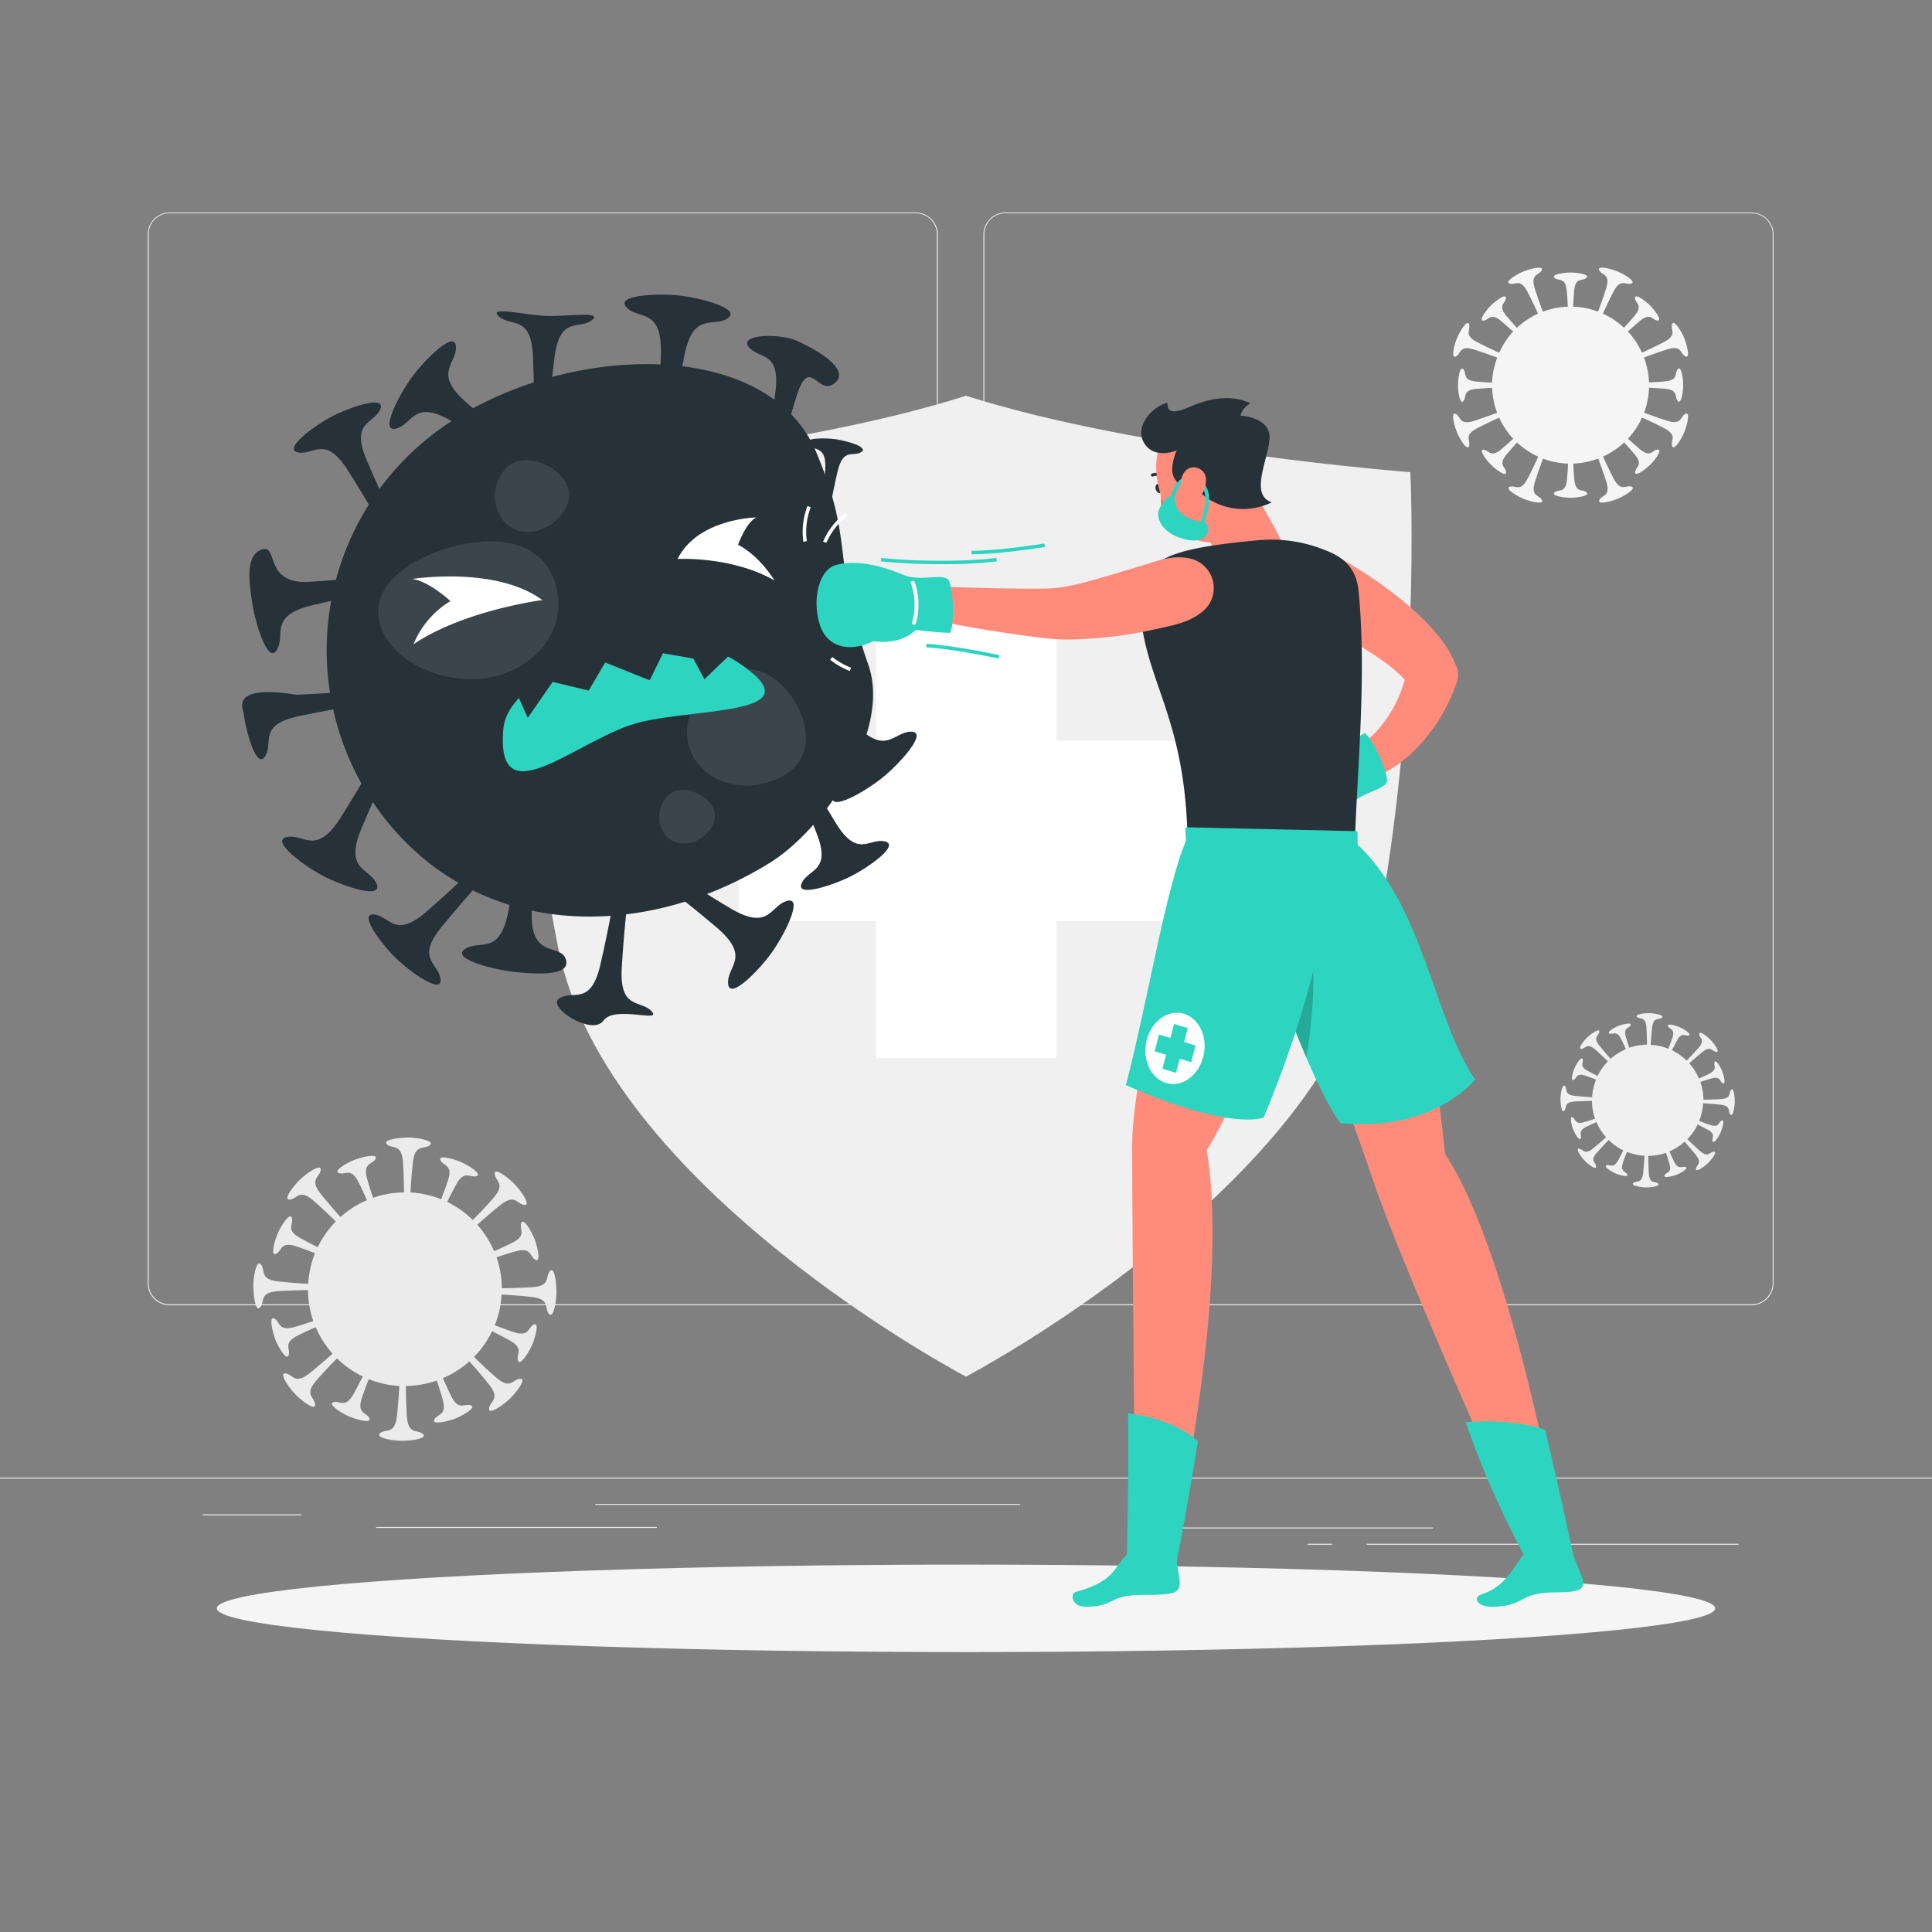 <svg xmlns="http://www.w3.org/2000/svg" viewBox="0 0 500 500"><rect x="0" y="0" width="500" height="500" fill="#808080" stroke="none"/><g id="freepik--background-complete--inject-4"><rect y="382.4" width="500" height="0.25" style="fill:#ebebeb"></rect><rect x="52.46" y="391.92" width="25.54" height="0.25" style="fill:#ebebeb"></rect><rect x="154.06" y="389.21" width="109.94" height="0.25" style="fill:#ebebeb"></rect><rect x="97.33" y="395.18" width="72.67" height="0.25" style="fill:#ebebeb"></rect><rect x="353.66" y="399.53" width="96.25" height="0.25" style="fill:#ebebeb"></rect><rect x="338.42" y="399.53" width="6.33" height="0.25" style="fill:#ebebeb"></rect><rect x="301.22" y="395.31" width="69.67" height="0.25" style="fill:#ebebeb"></rect><path d="M237,337.8H43.91a5.71,5.71,0,0,1-5.7-5.71V60.66A5.71,5.71,0,0,1,43.91,55H237a5.71,5.71,0,0,1,5.71,5.71V332.09A5.71,5.71,0,0,1,237,337.8ZM43.91,55.2a5.46,5.46,0,0,0-5.45,5.46V332.09a5.46,5.46,0,0,0,5.45,5.46H237a5.47,5.47,0,0,0,5.46-5.46V60.66A5.47,5.47,0,0,0,237,55.2Z" style="fill:#ebebeb"></path><path d="M453.31,337.8H260.21a5.72,5.72,0,0,1-5.71-5.71V60.66A5.72,5.72,0,0,1,260.21,55h193.1A5.71,5.71,0,0,1,459,60.66V332.09A5.71,5.71,0,0,1,453.31,337.8Zm5.46-115V60.66a5.47,5.47,0,0,0-5.46-5.46H260.21a5.47,5.47,0,0,0-5.46,5.46V332.09a5.47,5.47,0,0,0,5.46,5.46h193.1a5.47,5.47,0,0,0,5.46-5.46V222.79" style="fill:#ebebeb"></path><path d="M365,122.2s-69.47-5.27-115-19.78c-45.5,14.51-115,19.78-115,19.78S132,183.52,144.5,245.5,250,356.27,250,356.27s93-48.79,105.5-110.77S365,122.2,365,122.2Z" style="fill:#f0f0f0"></path><rect x="226.67" y="156.29" width="46.66" height="117.54" style="fill:#fff"></rect><rect x="226.67" y="156.29" width="46.66" height="117.54" transform="translate(465.06 -34.94) rotate(90)" style="fill:#fff"></rect><path d="M410.57,127.39c-1.1-.9-2.83.32-3.15-3.42-.12-1.45-.21-2.84-.26-4a20.17,20.17,0,0,0,6.45-1.29c.51,1.33,1.3,3.51,2.07,5.91,1.25,3.9-1,3.4-1.74,4.77s3,.43,4.72-.28,5-2.69,3.54-3.15-2.73,1.51-4.61-2.13c-1.16-2.24-2.14-4.34-2.73-5.64a20.64,20.64,0,0,0,5.48-3.65c.78.85,1.7,1.89,2.64,3,2.43,2.87.34,3.23.2,4.65s2.7-.7,3.9-1.89,3.31-4,1.89-3.9-1.78,2.23-4.65-.19c-1.12-1-2.16-1.87-3-2.65a20.24,20.24,0,0,0,3.64-5.47c1.3.58,3.41,1.56,5.65,2.71,3.64,1.88,1.68,3.12,2.14,4.61s2.43-1.83,3.14-3.54,1.65-5.46.28-4.73-.87,3-4.78,1.75c-2.39-.76-4.58-1.56-5.91-2.06a20.33,20.33,0,0,0,1.29-6.45c1.15.05,2.54.13,4,.25,3.74.32,2.52,2.05,3.42,3.15s1.42-2.4,1.42-4.09-.52-5.2-1.42-4.1.31,2.84-3.43,3.15c-1.45.13-2.84.21-4,.26a20.24,20.24,0,0,0-1.3-6.45c1.34-.5,3.52-1.3,5.91-2.07,3.91-1.24,3.4,1,4.78,1.75s.42-3-.29-4.73-2.69-5-3.14-3.53,1.5,2.72-2.14,4.61c-2.23,1.15-4.34,2.13-5.64,2.72a20.2,20.2,0,0,0-3.65-5.47c.86-.78,1.89-1.7,3-2.65,2.86-2.42,3.23-.33,4.64-.2s-.69-2.7-1.89-3.89-4-3.31-3.9-1.89,2.23,1.78-.19,4.65c-.94,1.12-1.87,2.15-2.65,3a20.35,20.35,0,0,0-5.47-3.65c.59-1.3,1.56-3.41,2.72-5.64,1.87-3.64,3.11-1.69,4.6-2.14s-1.83-2.44-3.54-3.14-5.46-1.66-4.72-.28,3,.86,1.75,4.77c-.76,2.4-1.56,4.58-2.07,5.91a20.32,20.32,0,0,0-6.45-1.28c.06-1.16.14-2.54.26-4,.31-3.74,2-2.52,3.15-3.43s-2.41-1.41-4.1-1.41-5.2.51-4.09,1.42,2.83-.32,3.15,3.42c.12,1.45.2,2.84.26,4a20.17,20.17,0,0,0-6.45,1.29c-.51-1.33-1.31-3.51-2.07-5.91-1.25-3.9,1-3.4,1.74-4.77s-3-.43-4.72.28-5,2.69-3.54,3.15,2.73-1.51,4.61,2.13c1.16,2.24,2.14,4.34,2.72,5.64a20.76,20.76,0,0,0-5.47,3.65c-.78-.85-1.7-1.89-2.64-3-2.43-2.87-.34-3.23-.2-4.65s-2.7.7-3.9,1.89-3.31,4-1.89,3.9,1.78-2.23,4.65.19c1.12,1,2.16,1.87,3,2.65A20.24,20.24,0,0,0,388,91.29c-1.3-.58-3.41-1.56-5.65-2.71-3.64-1.88-1.69-3.12-2.14-4.61s-2.43,1.83-3.14,3.54-1.65,5.46-.28,4.73.87-3,4.77-1.75c2.4.76,4.58,1.56,5.92,2.06A20.06,20.06,0,0,0,386.16,99c-1.15,0-2.54-.13-4-.25-3.74-.32-2.52-2-3.42-3.15s-1.42,2.4-1.42,4.09.52,5.2,1.42,4.1-.32-2.84,3.42-3.15c1.46-.13,2.85-.21,4-.26a20.24,20.24,0,0,0,1.3,6.45c-1.34.5-3.52,1.3-5.91,2.07-3.91,1.24-3.4-1-4.78-1.75s-.42,3,.29,4.73,2.69,5,3.14,3.53-1.5-2.72,2.14-4.61c2.23-1.15,4.34-2.13,5.64-2.72a20,20,0,0,0,3.65,5.47c-.86.78-1.89,1.7-3,2.65-2.86,2.42-3.23.33-4.65.2s.7,2.7,1.9,3.89,4,3.31,3.9,1.89-2.23-1.78.19-4.65c.94-1.12,1.87-2.15,2.64-3a20.41,20.41,0,0,0,5.48,3.65c-.59,1.3-1.56,3.41-2.72,5.64-1.88,3.65-3.12,1.69-4.61,2.14s1.84,2.44,3.55,3.14,5.46,1.66,4.72.28-3-.86-1.75-4.77c.76-2.4,1.56-4.58,2.06-5.91a20.43,20.43,0,0,0,6.45,1.28c0,1.16-.13,2.54-.25,4-.31,3.74-2,2.52-3.15,3.43s2.41,1.41,4.1,1.41S411.67,128.3,410.57,127.39Z" style="fill:#f5f5f5"></path><path d="M142.3,329c-1.25,1.46.34,3.83-4.71,4.13-3.09.19-6,.25-7.71.26a25,25,0,0,0-1.38-8c1.34-.45,3-1,4.69-1.48,4.45-1.3,3.81,1.24,5.35,2.1s.56-3.39-.2-5.34-2.9-5.75-3.45-4.08,1.62,3.12-2.54,5.15c-1.62.79-3.17,1.49-4.47,2.07a25.31,25.31,0,0,0-4.36-6.86c1.31-1.17,3.46-3.06,5.87-5,3.94-3.18,4.36-.35,6.27-.12s-.85-3.66-2.43-5.31-5.34-4.6-5.19-2.68,2.94,2.47-.41,6.26c-2,2.32-4,4.37-5.27,5.63a25.07,25.07,0,0,0-6.64-4.68c.63-1.27,1.41-2.79,2.27-4.37,2.22-4.06,3.57-1.82,5.27-2.29s-2-2.8-3.92-3.64-6.12-2-5.33-.45,3.36,1.06,1.85,5.44c-.59,1.7-1.18,3.3-1.7,4.62a25.17,25.17,0,0,0-7.93-1.76c.1-1.76.28-4.61.62-7.68.54-5,2.83-3.34,4.35-4.52s-3.19-2-5.47-2-7,.53-5.57,1.78,3.83-.33,4.14,4.72c.19,3.08.24,5.94.25,7.7a24.94,24.94,0,0,0-8,1.39c-.45-1.35-1-3-1.48-4.7-1.3-4.44,1.23-3.81,2.1-5.34s-3.4-.56-5.35.19-5.75,2.9-4.08,3.46,3.13-1.63,5.15,2.53c.79,1.62,1.5,3.17,2.07,4.48a25,25,0,0,0-6.85,4.35c-1.18-1.31-3.06-3.46-5-5.86-3.18-3.94-.35-4.37-.12-6.28s-3.66.86-5.31,2.43-4.59,5.34-2.68,5.2,2.48-3,6.27.41c2.31,2,4.37,4,5.62,5.26a25.25,25.25,0,0,0-4.67,6.65c-1.28-.64-2.8-1.42-4.37-2.28-4.07-2.22-1.83-3.57-2.3-5.26s-2.8,2-3.64,3.91-2,6.12-.44,5.33,1.06-3.36,5.43-1.85c1.7.59,3.3,1.19,4.62,1.7a25.17,25.17,0,0,0-1.76,7.93c-1.76-.09-4.61-.28-7.68-.61-5-.54-3.33-2.84-4.52-4.36s-2,3.2-2,5.48.53,7,1.78,5.56S67,334.45,72,334.15c3.09-.19,5.94-.25,7.71-.26a24.77,24.77,0,0,0,1.38,8c-1.35.45-3,1-4.69,1.48-4.45,1.3-3.82-1.24-5.35-2.1s-.56,3.39.19,5.34,2.91,5.75,3.46,4.08-1.63-3.12,2.54-5.15c1.61-.79,3.17-1.49,4.47-2.07a25.07,25.07,0,0,0,4.36,6.86c-1.31,1.17-3.46,3.06-5.87,5-3.94,3.18-4.36.35-6.27.12s.85,3.66,2.43,5.31,5.33,4.6,5.19,2.68-2.95-2.47.41-6.26c2-2.31,4-4.37,5.27-5.63a25.07,25.07,0,0,0,6.64,4.68c-.63,1.27-1.41,2.79-2.28,4.37-2.22,4.06-3.56,1.82-5.26,2.29s2,2.8,3.92,3.64,6.12,2,5.32.45-3.35-1.06-1.84-5.44c.58-1.7,1.18-3.29,1.7-4.62a25,25,0,0,0,7.93,1.76c-.1,1.76-.29,4.61-.62,7.68-.54,5-2.84,3.34-4.35,4.52s3.19,2,5.47,2,7-.52,5.57-1.78-3.84.33-4.14-4.72c-.19-3.08-.24-5.94-.26-7.7a25,25,0,0,0,8-1.39c.45,1.35,1,3,1.48,4.7,1.3,4.44-1.24,3.81-2.1,5.34s3.4.56,5.34-.19,5.76-2.9,4.08-3.46-3.12,1.63-5.15-2.53c-.78-1.62-1.49-3.17-2.06-4.48a25,25,0,0,0,6.85-4.35c1.18,1.31,3.06,3.46,5,5.86,3.17,3.94.35,4.37.11,6.28s3.67-.86,5.32-2.43,4.59-5.34,2.67-5.2-2.47,2.95-6.26-.41c-2.31-2-4.37-4-5.62-5.26a25.25,25.25,0,0,0,4.67-6.65c1.27.64,2.79,1.42,4.37,2.28,4.06,2.22,1.82,3.57,2.3,5.26s2.79-2,3.64-3.91,2-6.12.44-5.33-1.06,3.36-5.44,1.85c-1.69-.59-3.29-1.19-4.62-1.7a24.63,24.63,0,0,0,1.76-7.93c1.76.09,4.61.28,7.69.61,5,.55,3.33,2.84,4.51,4.36s2-3.2,2-5.48S143.56,327.54,142.3,329Z" style="fill:#ebebeb"></path><path d="M448,282.07c-.72.83.19,2.2-2.71,2.37-1.78.11-3.43.14-4.44.15a14.62,14.62,0,0,0-.8-4.6c.78-.26,1.71-.56,2.71-.85,2.56-.75,2.19.71,3.07,1.2s.33-1.95-.11-3.07-1.67-3.3-2-2.34.93,1.79-1.46,3c-.94.45-1.83.86-2.58,1.19a14.51,14.51,0,0,0-2.51-3.94c.76-.67,2-1.76,3.38-2.88,2.27-1.82,2.51-.2,3.61-.06s-.49-2.11-1.4-3.06-3.06-2.64-3-1.54,1.69,1.43-.24,3.6c-1.18,1.34-2.32,2.53-3,3.25a14.49,14.49,0,0,0-3.82-2.69c.37-.74.82-1.61,1.31-2.52,1.28-2.34,2.06-1.05,3-1.32s-1.15-1.61-2.25-2.09-3.52-1.16-3.06-.26,1.93.61,1.06,3.13c-.34,1-.69,1.9-1,2.67a14.37,14.37,0,0,0-4.56-1c.06-1,.17-2.65.36-4.43.31-2.89,1.63-1.91,2.5-2.59s-1.84-1.14-3.15-1.18-4,.31-3.2,1,2.21-.19,2.38,2.71c.11,1.78.14,3.43.15,4.44a14.62,14.62,0,0,0-4.6.8c-.26-.78-.56-1.72-.85-2.71-.75-2.56.71-2.19,1.2-3.08s-1.95-.32-3.07.11-3.31,1.67-2.34,2,1.79-.93,3,1.46c.45.93.86,1.83,1.19,2.58a14.56,14.56,0,0,0-3.94,2.5c-.67-.75-1.76-2-2.88-3.38-1.82-2.26-.2-2.51-.06-3.6s-2.11.49-3.06,1.39-2.64,3.07-1.54,3,1.42-1.69,3.6.23c1.34,1.19,2.52,2.33,3.24,3a14.33,14.33,0,0,0-2.68,3.81c-.74-.36-1.61-.81-2.52-1.31-2.34-1.27-1.05-2-1.32-3s-1.61,1.15-2.1,2.25-1.15,3.52-.25,3.06.61-1.93,3.13-1.06c1,.34,1.9.68,2.66,1a14.36,14.36,0,0,0-1,4.55c-1-.05-2.65-.16-4.43-.35-2.89-.31-1.91-1.63-2.59-2.5s-1.15,1.83-1.18,3.14.31,4,1,3.2-.2-2.2,2.71-2.38c1.78-.1,3.43-.13,4.44-.14a14.07,14.07,0,0,0,.8,4.6c-.78.26-1.72.56-2.72.85-2.55.75-2.19-.71-3.07-1.21s-.32,2,.11,3.08,1.67,3.3,2,2.34-.94-1.79,1.46-3c.93-.45,1.83-.86,2.58-1.19a14.51,14.51,0,0,0,2.5,3.93c-.75.68-2,1.77-3.38,2.89-2.26,1.82-2.51.2-3.6.06s.49,2.11,1.39,3.06,3.07,2.64,3,1.53-1.7-1.42.23-3.59c1.19-1.34,2.33-2.53,3-3.25a14.44,14.44,0,0,0,3.81,2.69c-.36.73-.81,1.61-1.31,2.52-1.28,2.34-2.05,1-3,1.32s1.15,1.61,2.25,2.09,3.51,1.16,3.06.26-1.93-.61-1.06-3.13c.34-1,.68-1.9,1-2.67a14.65,14.65,0,0,0,4.55,1c-.05,1-.16,2.65-.35,4.42-.31,2.9-1.63,1.92-2.5,2.6s1.83,1.14,3.14,1.17,4-.3,3.2-1-2.2.19-2.38-2.71c-.1-1.78-.14-3.43-.14-4.44a14.55,14.55,0,0,0,4.59-.8c.26.78.57,1.72.86,2.71.75,2.56-.71,2.19-1.21,3.07s1.95.33,3.07-.11,3.31-1.67,2.35-2-1.8.93-3-1.46c-.46-.93-.86-1.83-1.19-2.58a14.31,14.31,0,0,0,3.93-2.51c.68.76,1.76,2,2.88,3.39,1.83,2.26.2,2.5.07,3.6s2.1-.49,3.05-1.39,2.64-3.07,1.54-3-1.42,1.69-3.6-.24c-1.33-1.18-2.52-2.32-3.24-3a14.49,14.49,0,0,0,2.69-3.82c.73.37,1.61.82,2.52,1.32,2.33,1.27,1.05,2.05,1.32,3s1.61-1.15,2.09-2.25,1.16-3.52.26-3.06-.61,1.93-3.13,1.06c-1-.34-1.9-.68-2.67-1a14.36,14.36,0,0,0,1-4.56c1,.06,2.66.17,4.43.36,2.9.31,1.92,1.63,2.6,2.5s1.14-1.83,1.17-3.15S448.68,281.23,448,282.07Z" style="fill:#f0f0f0"></path></g><g id="freepik--Shadow--inject-4"><ellipse id="freepik--path--inject-4" cx="250" cy="416.24" rx="193.89" ry="11.32" style="fill:#f5f5f5"></ellipse></g><g id="freepik--Virus--inject-4"><path d="M211.23,117c10.08,24,3.79,27.31,13.48,55,6.18,17.65-12,42.95-25.37,51.23-33.12,20.53-74.75,19.66-99.19-10.69a70.55,70.55,0,0,1,10.69-99.2C141.18,88.9,198,85.61,211.23,117Z" style="fill:#263238"></path><path d="M106.57,97.64c-3.2,4.38-8.51,14.42-4.08,13.28s4.55-7.93,14.83-1.67,18.92,12.43,18.92,12.43l1.12-1.53,1.12-1.53s-8.49-6.36-17.58-14.26-2.65-10.07-2.9-14.64S109.78,93.26,106.57,97.64Z" style="fill:#263238"></path><path d="M199.76,246.48c3.16-4.42,8.35-14.53,3.93-13.33s-4.46,8-14.81,1.84-19.06-12.2-19.06-12.2l-1.11,1.54-1.1,1.54s8.57,6.26,17.75,14.06,2.76,10,3.07,14.6S196.61,250.9,199.76,246.48Z" style="fill:#263238"></path><path d="M216.34,113.68c-2.83-.41-8.82-.42-7.19,1.37s4.82.17,4.42,6.5-1.14,11.88-1.14,11.88l1,.14,1,.15s.88-5.52,2.33-11.7,4-3.71,6.11-5S219.18,114.1,216.34,113.68Z" style="fill:#263238"></path><path d="M83.72,226.74c4.82,2.5,15.55,6.23,13.75,2s-8.53-3.3-3.89-14.41S103,193.78,103,193.78l-1.68-.88L99.64,192s-5,9.35-11.44,19.53-9.55,4.14-14,5.09S78.91,224.23,83.72,226.74Z" style="fill:#263238"></path><path d="M65.24,155.86c.8,5.38,4.08,16.25,6.43,12.32s-2.34-8.84,9.38-11.61,22.19-4.46,22.19-4.46l-.28-1.87-.28-1.87s-10.51,1.44-22.53,2.21-8-9.84-12.35-8.38S64.44,150.49,65.24,155.86Z" style="fill:#263238"></path><path d="M228.49,201.17c4.21-3.42,11.9-11.79,7.32-11.81s-6.42,6.52-14.77-2.15-15.14-16.82-15.14-16.82l-1.47,1.19-1.47,1.2s6.59,8.31,13.38,18.25,0,10.42-.91,14.9S224.28,204.6,228.49,201.17Z" style="fill:#263238"></path><path d="M175.72,76.47c-5.4-.58-16.75-.15-13.54,3.11s9.14,0,8.86,12-1.29,22.6-1.29,22.6l1.88.2,1.89.2s1.26-10.53,3.55-22.35,7.4-7.33,11.22-9.84S181.12,77.05,175.72,76.47Z" style="fill:#263238"></path><path d="M132.93,251.51c5.4.58,14.79,1.29,13.55-3.12s-9.15,0-8.87-12,1.29-22.6,1.29-22.6l-1.88-.2-1.88-.2s-1.26,10.53-3.55,22.35-7.4,7.33-11.23,9.84S127.54,250.92,132.93,251.51Z" style="fill:#263238"></path><path d="M85.84,107.81c-4.4,2.31-12.81,8.43-8.71,9.27s6.94-4.69,12.87,4.61,10.54,17.83,10.54,17.83l1.53-.81,1.54-.8s-4.41-8.65-8.7-18.8,1.88-9.35,3.51-13.21S90.24,105.5,85.84,107.81Z" style="fill:#263238"></path><path d="M220.09,226.84c4.45-2.22,13-8.15,8.9-9.09s-7,4.55-12.76-4.87-10.17-18-10.17-18l-1.55.78-1.55.77s4.23,8.74,8.3,19-2.07,9.3-3.78,13.13S215.64,229.06,220.09,226.84Z" style="fill:#263238"></path><path d="M206.38,88.26c-4.5-2.09-15.23-1.77-12.63,1.52s8.33.86,6.91,11.79S197.28,122,197.28,122l1.7.37,1.69.36s2.17-9.46,5.41-20,5.41-1.17,9.14-3.08S217.89,93.62,206.38,88.26Z" style="fill:#263238"></path><path d="M102.49,248c3.56,3.46,12,9.56,11.52,5.4s-6.61-5.14.38-13.66,13.68-15.56,13.68-15.56L126.83,223l-1.24-1.2s-6.86,6.87-15.18,14.1-9.46,1.11-13.64.76S98.93,244.56,102.49,248Z" style="fill:#263238"></path><path d="M97.65,180l-.22-1.72s-9.65,1.08-20.66,1.52c-10.33-1.63-15.54-.46-13.76,4.51.61,4.94,3.37,15,5.61,11.42s-2-8.14,8.84-10.42,20.4-3.59,20.4-3.59Z" style="fill:#263238"></path><path d="M141.17,81.76c-5-.21-15.18-2.65-12.06.14s8.36-.58,8.83,10.43.19,20.71.19,20.71l1.74.08,1.73.07s.51-9.7,1.89-20.63,6.3-7.15,9.65-9.67S146.13,82,141.17,81.76Z" style="fill:#263238"></path><path d="M156.16,264.15c2.85-4.07,15.32.67,12.49-2.42s-8.37-.26-7.74-11.26,1.89-20.63,1.89-20.63l-1.72-.25-1.71-.24s-1.49,9.59-4,20.34-7,6.47-10.57,8.65S153.31,268.22,156.16,264.15Z" style="fill:#263238"></path><path d="M106.71,149.83s21.62-3.41,33.64,5.47c0,0-20.14,2.57-33.33,11.42a23.47,23.47,0,0,1,9.55-11.16S111.18,150.5,106.71,149.83Z" style="fill:#fff"></path><path d="M195.71,133.91s-15.11.24-20.36,10.75c0,0,13.9-.81,25.09,5.56C196,143.21,191,141,191,141S193,135.29,195.71,133.91Z" style="fill:#fff"></path><path d="M196.81,202.91c-8.75,1.81-17.12-2.94-18.71-10.61s3.85-17.12,12.6-18.93,16,7,17.55,14.64S205.55,201.1,196.81,202.91Z" style="fill:#fff;opacity:0.1"></path><path d="M143.83,134.71c-4.07,3.76-10,3.91-13.32.35a10.39,10.39,0,0,1,.64-14.07c4.06-3.75,10.7-1.4,14,2.17S147.89,131,143.83,134.71Z" style="fill:#fff;opacity:0.1"></path><path d="M182.44,216.12c-3.05,2.82-7.52,2.93-10,.26a7.79,7.79,0,0,1,.48-10.56c3-2.82,8-1,10.5,1.62S185.49,213.3,182.44,216.12Z" style="fill:#fff;opacity:0.1"></path><path d="M130.28,188.49c1.36-14.85,40.54-30.54,60.81-17s-9.45,11.63-25.25,15.37S128.07,212.54,130.28,188.49Z" style="fill:#2DD4BF"></path><path d="M144.46,155c.92,10.35-8.14,19.61-20.22,20.67s-25.43-6.2-26.34-16.55S112,141.3,124.07,140.23,143.55,144.69,144.46,155Z" style="fill:#fff;opacity:0.1"></path><path d="M132.47,176.47l4.1,9.33,6.46-9.33,9.33,2.26,4.26-7.28,11.53,4.61,3.42-7,7.86,1.37,2.87,5.36,8.1-7.79s-15.17-7.69-31.89-3.38S132.47,176.47,132.47,176.47Z" style="fill:#263238"></path></g><g id="freepik--Character--inject-4"><path d="M243.68,146a152.22,152.22,0,0,1-15.73-.73l.1-.9c8.61,1,23.09,1,29.8,0l.13.9A113.35,113.35,0,0,1,243.68,146Z" style="fill:#2DD4BF"></path><path d="M251.44,143.45v-.9c7.11,0,18.75-1.87,18.87-1.89l.14.9C270.34,141.58,258.62,143.45,251.44,143.45Z" style="fill:#2DD4BF"></path><path d="M258.46,170.44c-.12,0-11.64-2.53-18.74-2.91l.05-.91c7.17.39,18.77,2.91,18.88,2.93Z" style="fill:#2DD4BF"></path><path d="M213.88,140.46l-.87-.27a18.52,18.52,0,0,1,5.73-7.4l.52.74A17.67,17.67,0,0,0,213.88,140.46Z" style="fill:#fff"></path><path d="M207.91,140.24a18.57,18.57,0,0,1,1.07-9.3l.83.36a17.66,17.66,0,0,0-1,8.72Z" style="fill:#fff"></path><path d="M219.93,173.65a19.27,19.27,0,0,1-5.11-2.92l.59-.69a18.82,18.82,0,0,0,4.84,2.76Z" style="fill:#fff"></path><path d="M323.27,123.78c2.07,6.07,8,13.81,10.17,20.63.22,4.06-8.22,11.28-15.48,15.52-7.06-1.19-7.68-6.08-6.49-9,6.18-3,2.72-8.92.37-13.19Z" style="fill:#ff8b7b"></path><path d="M339.61,142.25a20,20,0,0,1,5.67,1.56,37.74,37.74,0,0,1,5,2.7,112.55,112.55,0,0,1,9.51,6.43,79.09,79.09,0,0,1,9,7.8,49.74,49.74,0,0,1,4.24,4.84,26.12,26.12,0,0,1,3.73,6.53l.23.58a5.53,5.53,0,0,1,.05,3.76A45,45,0,0,1,364.14,196,35.8,35.8,0,0,1,354,202a32.41,32.41,0,0,1-11.44,2.16,3.58,3.58,0,0,1-.63-7.11H342a25.42,25.42,0,0,0,14.92-8.57,32.79,32.79,0,0,0,7.31-15.6l.27,4.33a15.69,15.69,0,0,0-2.17-2.55,36.69,36.69,0,0,0-3.42-2.88c-2.52-1.89-5.37-3.67-8.26-5.42s-5.9-3.44-8.93-5.11a44.89,44.89,0,0,1-4.49-2.62,19.21,19.21,0,0,1-4-3.46l-.46-.56a7.63,7.63,0,0,1,6.8-12.39Z" style="fill:#ff8b7b"></path><path d="M347.11,195.29c-1.82-1.68-7.14-2.4-12.64,1.46-6.38,0-11.61,3.6-10.38,10.34s6.27,12.41,10.53,11.61c9.29-1.76,17.09-13.53,17.09-13.53A14.71,14.71,0,0,0,347.11,195.29Z" style="fill:#2DD4BF"></path><path d="M349.24,208.42c3.62-3.73,8.84-3.78,9.75-6.21,0-3.28-3.89-11-5.76-12.49-4.15,2.22-10.32,6.52-10.32,6.52S345.31,212.45,349.24,208.42Z" style="fill:#2DD4BF"></path><path d="M350.41,206.18a.51.51,0,0,1-.5-.45,16.92,16.92,0,0,0-4.23-9.12.5.5,0,1,1,.71-.71,17.74,17.74,0,0,1,4.52,9.73.51.51,0,0,1-.45.55Z" style="fill:#fff"></path><path d="M343.31,142.53A37.07,37.07,0,0,0,325,139.87c-8.15.79-19.57,2-24.4,5.21-5.7,3.81-5.86,5.51-5.74,9.62.59,21.47,11.9,29.09,12.49,63,1.42,0,43.26.72,43.26.72.74-20.87,3.07-43.87,1-65.39C351.08,147.43,348.12,144.38,343.31,142.53Z" style="fill:#263238"></path><path d="M311.4,158.09c-2.87,2.47-6.09,3.33-9.41,4.09s-6.63,1.47-10,2-6.85.92-10.41,1.15c-.9,0-1.78.1-2.7.13l-2.78.05c-1,0-1.95-.06-2.9-.11s-1.82-.14-2.69-.23c-3.47-.37-6.76-.85-10.07-1.35s-6.56-1-9.83-1.6c-6.52-1.14-13-2.36-19.48-3.69a3.58,3.58,0,0,1,.85-7.09h0c6.54.24,13.11.46,19.64.65,3.27.08,6.53.18,9.77.21s6.49.07,9.58,0c.77,0,1.48-.09,2.23-.13l2-.27,2.13-.4c.71-.14,1.45-.33,2.18-.49,2.93-.72,5.92-1.61,8.93-2.5l9.09-2.74c3-1,6.1-1.91,9.49-1.39l.44.07a7.82,7.82,0,0,1,3.93,13.67Z" style="fill:#ff8b7b"></path><path d="M237.94,161.55c-.87,2.33-5.3,5.36-11.95,4.38-5.71,2.84-12,2-13.92-4.58s0-13.9,4.2-15.1c9.09-2.6,21.34,4.41,21.34,4.41A14.69,14.69,0,0,1,237.94,161.55Z" style="fill:#2DD4BF"></path><path d="M233.94,148.87c4.92,1.71,9.6-.59,11.51,1.17,1.5,2.91,1.46,11.57.46,13.75-4.7-.12-12.15-1.2-12.15-1.2S228.63,147,233.94,148.87Z" style="fill:#2DD4BF"></path><path d="M236.54,161.68l-.15,0a.5.5,0,0,1-.32-.63,16.92,16.92,0,0,0-.32-10.06.51.51,0,0,1,.29-.65.5.5,0,0,1,.65.29,17.73,17.73,0,0,1,.33,10.73A.5.5,0,0,1,236.54,161.68Z" style="fill:#fff"></path><path d="M300.62,126.2c.22.63.06,1.25-.35,1.39s-.93-.26-1.14-.89-.06-1.25.35-1.39S300.41,125.57,300.62,126.2Z" style="fill:#263238"></path><path d="M300.28,126.58a23.54,23.54,0,0,1,0,6.51,3.87,3.87,0,0,0,3.09-1Z" style="fill:#ff5652"></path><path d="M298,123.25a.41.41,0,0,0,.37.07,3,3,0,0,1,2.79.38.39.39,0,0,0,.55-.06.39.39,0,0,0-.06-.55,3.84,3.84,0,0,0-3.52-.52.38.38,0,0,0-.25.49A.41.41,0,0,0,298,123.25Z" style="fill:#263238"></path><path d="M321.37,116.74c2.18,7.9,3.86,12.41,1.3,17.7-3.86,7.94-14.67,7.6-19.18.49-4.06-6.4-6.94-18.24-.39-23.86A11.29,11.29,0,0,1,321.37,116.74Z" style="fill:#ff8b7b"></path><path d="M309.22,126.08a4.66,4.66,0,0,1-5.85-4.5,12.28,12.28,0,0,1,1.18-5s-5.43,2.29-8.17-1.5c-3.11-4.3,1.49-9.77,5.78-10.86-.33,4.1,4.55,1.51,7.06.53,4.91-1.92,10.08-2.5,14.41-.33a4.81,4.81,0,0,0-2.58,3.16s7.83.34,7.5,5.92S323.3,128,329.13,130A16.66,16.66,0,0,1,309.22,126.08Z" style="fill:#263238"></path><path d="M311.46,135.79l-.94-.33c1-2.65,2.08-6.44.9-8.91a3.91,3.91,0,0,0-2.37-2,3,3,0,0,0-2.63.17c-1.59.95-2.36,3.38-2.56,4.67l-1-.16c.29-1.81,1.25-4.3,3-5.36a3.92,3.92,0,0,1,3.47-.26,4.91,4.91,0,0,1,2.95,2.55C313.66,128.93,312.47,133,311.46,135.79Z" style="fill:#2DD4BF"></path><path d="M312.1,124.34a6.9,6.9,0,0,1-2.11,4.91c-1.78,1.7-3.84.4-4.32-1.88-.44-2.05,0-5.4,2.21-6.23A3.16,3.16,0,0,1,312.1,124.34Z" style="fill:#ff8b7b"></path><path d="M304,129c-1.11-2.11-3.64,1.54-4.15,3.21s.58,5.15,5.11,6.83c8.54,3.17,8.72-3.66,6.62-3.87C310.52,135.06,304.17,134.24,304,129Z" style="fill:#2DD4BF"></path><path d="M312.29,297.67c15.67-25,28.08-79.46,28.08-79.46l-32.17-.56S293,276.33,293,296.33c0,25.69.86,103.45.86,103.45l9.39,1.9S318.62,335,312.29,297.67Z" style="fill:#ff8b7b"></path><path d="M304.54,404.08l.76,5.05c.27,2.08-.92,2.95-1.86,3.15-4.2.86-7.86.12-11.89.78-4.72.77-4,2.76-10.75,2.76-3.38,0-3.91-3.39-2.48-3.79,10.27-2.82,9.69-6.17,13.31-9.69,0,0,.57-18.91.32-36.58C304.84,367.46,310,373,310,373S307.28,390.35,304.54,404.08Z" style="fill:#2DD4BF"></path><path d="M290,397.85h0Z" style="fill:#2DD4BF"></path><path d="M374,298.67c-3.34-32.56-9.9-61.49-24.46-80.3l-27.32-.48s24.37,61.25,32.58,86c8.53,25.73,41.25,97.7,41.25,97.7l8.32-2.06S391.67,325.22,374,298.67Z" style="fill:#ff8b7b"></path><path d="M407.22,402.67l2.12,5.29c.92,2.08.29,3.25-1.32,3.67-3.17.84-6.1.1-10.14.87-4.72.9-4.66,3.32-12,3.32-3.4,0-5.12-2.36-2.17-3.32,6-1.95,8.18-7.29,10.6-10.22a243.25,243.25,0,0,1-15-34.21c13.55-1,20.61,2,20.61,2S404.26,388.63,407.22,402.67Z" style="fill:#2DD4BF"></path><path d="M317.9,217.65s18.54,59.17,29,73c24.23,2.44,34.86-11.27,34.86-11.27-10.77-15.66-13.3-45.44-31.13-61.44C340.19,217.31,317.9,217.65,317.9,217.65Z" style="fill:#2DD4BF"></path><path d="M339.38,245c-3.48,5.94-5.78,10.56-7,14.53,1.86,4.88,3.77,9.67,5.64,14.05C339.62,265.29,340.53,252.83,339.38,245Z" style="opacity:0.2"></path><path d="M307.25,214.1l43.61,1a.48.48,0,0,1,.48.49v2.86a.49.49,0,0,1-.49.49l-43.39-.28a.5.5,0,0,1-.49-.46l-.22-3.58A.48.48,0,0,1,307.25,214.1Z" style="fill:#2DD4BF"></path><path d="M307.14,217.11c-5.46,12.5-9.92,41.39-15.76,63.72,27.84,12.17,35.67,8.34,35.67,8.34s23.45-54.56,13.66-71.28C330.32,217.31,307.14,217.11,307.14,217.11Z" style="fill:#2DD4BF"></path><path d="M311.4,273.51c-1.28,4.94-5.59,8-9.62,6.77s-6.26-6.19-5-11.14,5.59-8,9.62-6.77S312.69,268.57,311.4,273.51Z" style="fill:#fff"></path><polygon points="309.4 270.57 306.44 269.68 307.38 266.06 303.84 265 302.9 268.62 299.94 267.74 298.81 272.08 301.77 272.97 300.83 276.6 304.37 277.65 305.31 274.03 308.27 274.91 309.4 270.57" style="fill:#2DD4BF"></polygon></g></svg>
